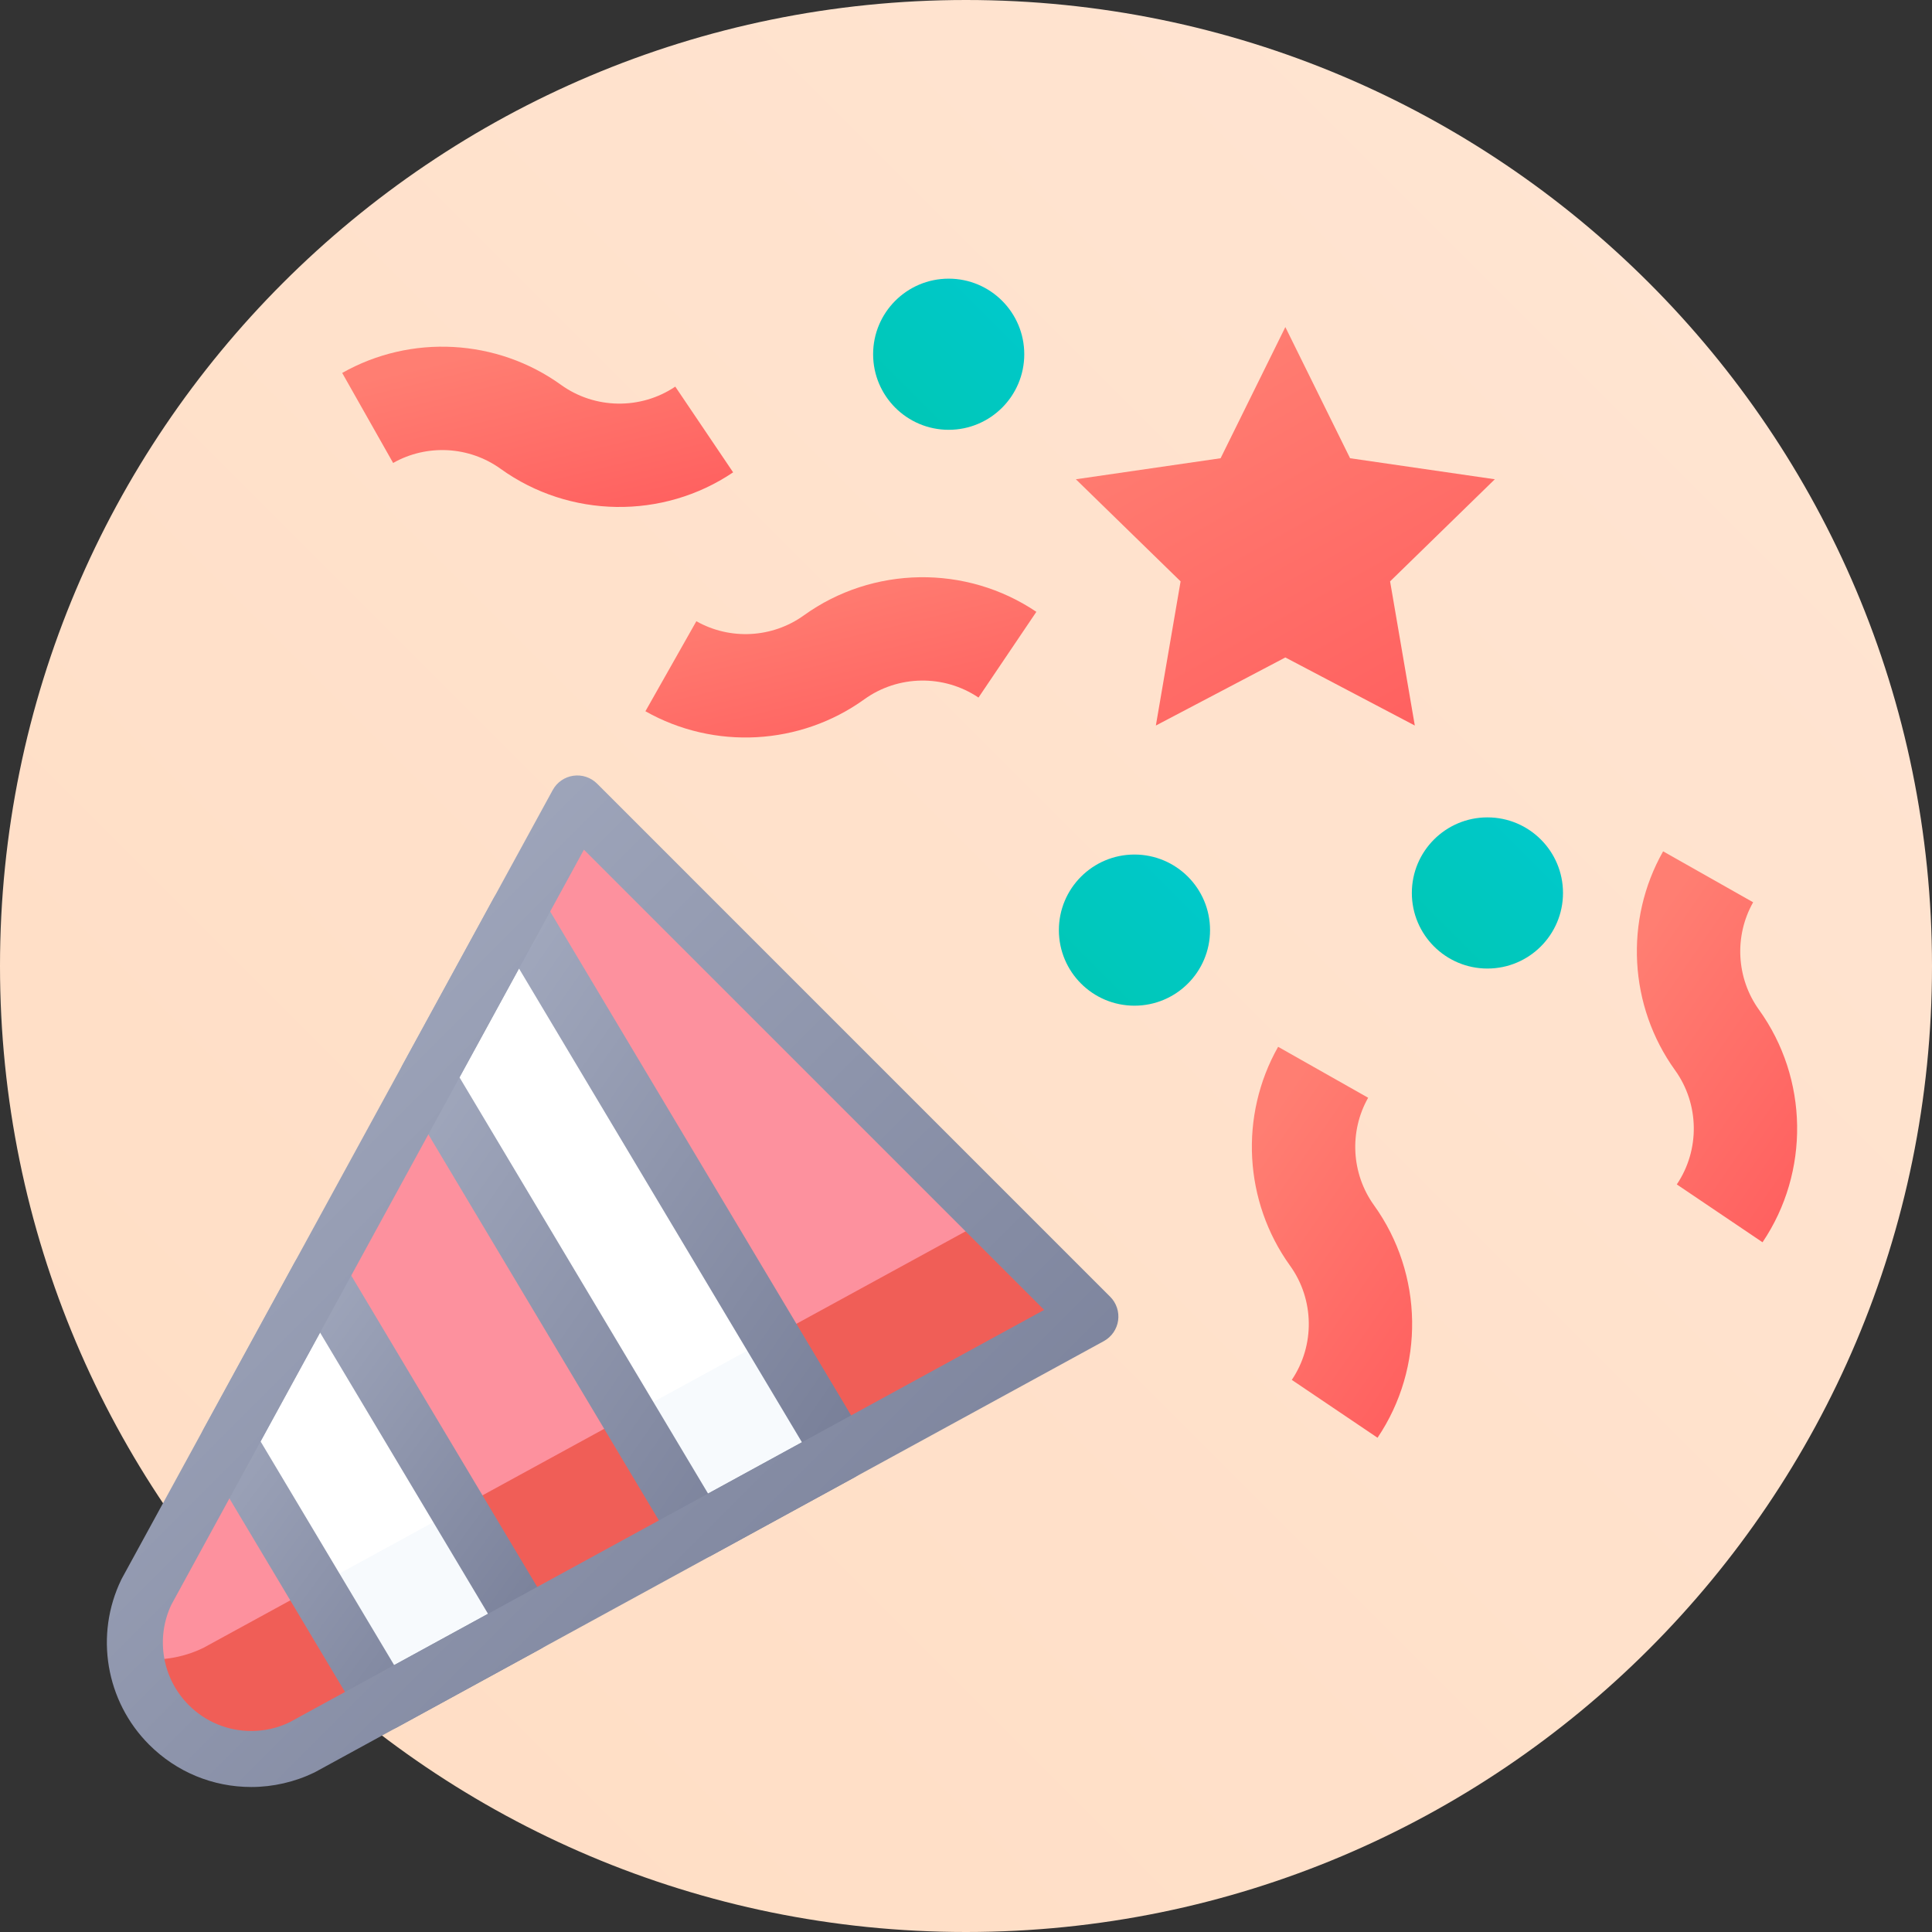 <svg width="120" height="120" viewBox="0 0 120 120" fill="none" xmlns="http://www.w3.org/2000/svg">
<rect x="0" y="0" width="120" height="120" fill="#333333" stroke="none"/>
<path fill-rule="evenodd" clip-rule="evenodd" d="M60 120C93.137 120 120 93.137 120 60C120 26.863 93.137 0 60 0C26.863 0 0 26.863 0 60C0 93.137 26.863 120 60 120Z" fill="url(#paint0_linear)"/>
<path fill-rule="evenodd" clip-rule="evenodd" d="M67.726 81.773L18.761 108.531C15.989 109.873 12.672 109.314 10.494 107.136C8.317 104.959 7.757 101.641 9.099 98.87L35.857 49.904L67.726 81.773Z" fill="#FD919E"/>
<path fill-rule="evenodd" clip-rule="evenodd" d="M61.565 75.612L12.626 102.355C11.296 102.999 9.842 103.201 8.448 103.001C8.657 104.531 9.35 105.991 10.494 107.136C12.672 109.313 15.989 109.873 18.761 108.531L67.726 81.773L61.565 75.612Z" fill="#F05E57"/>
<path fill-rule="evenodd" clip-rule="evenodd" d="M43.344 95.097L52.229 90.242L32.169 56.652L26.539 66.956L43.344 95.097Z" fill="white"/>
<path fill-rule="evenodd" clip-rule="evenodd" d="M23.847 105.751L32.732 100.896L19.813 79.264L14.182 89.568L23.847 105.751Z" fill="white"/>
<path fill-rule="evenodd" clip-rule="evenodd" d="M19.557 98.568L28.442 93.713L32.732 100.896L23.847 105.751L19.557 98.568Z" fill="#F7FAFD"/>
<path fill-rule="evenodd" clip-rule="evenodd" d="M39.054 87.913L47.939 83.058L52.229 90.242L43.344 95.097L39.054 87.913Z" fill="#F7FAFD"/>
<path fill-rule="evenodd" clip-rule="evenodd" d="M79.835 20.315L83.856 28.462L92.846 29.768L86.341 36.11L87.876 45.064L79.835 40.836L71.793 45.064L73.329 36.11L66.824 29.768L75.814 28.462L79.835 20.315Z" fill="url(#paint1_linear)"/>
<path fill-rule="evenodd" clip-rule="evenodd" d="M109.474 77.16L104.149 73.566C105.596 71.422 105.552 68.572 104.041 66.474C101.172 62.489 100.881 57.152 103.299 52.878L108.891 56.042C107.703 58.141 107.846 60.763 109.255 62.72C112.331 66.993 112.419 72.796 109.474 77.16Z" fill="url(#paint2_linear)"/>
<path fill-rule="evenodd" clip-rule="evenodd" d="M85.561 89.301L80.236 85.707C81.682 83.563 81.639 80.713 80.128 78.615C77.259 74.629 76.968 69.293 79.386 65.019L84.978 68.183C83.79 70.282 83.933 72.903 85.342 74.861C88.418 79.134 88.506 84.936 85.561 89.301Z" fill="url(#paint3_linear)"/>
<path fill-rule="evenodd" clip-rule="evenodd" d="M64.37 38.002L60.776 43.327C58.632 41.881 55.782 41.924 53.684 43.435C49.699 46.304 44.362 46.595 40.088 44.177L43.252 38.585C45.351 39.773 47.973 39.63 49.93 38.221C54.203 35.145 60.006 35.057 64.37 38.002Z" fill="url(#paint4_linear)"/>
<path fill-rule="evenodd" clip-rule="evenodd" d="M45.536 29.338L41.942 24.013C39.798 25.46 36.948 25.417 34.849 23.906C30.865 21.037 25.528 20.745 21.254 23.164L24.418 28.755C26.517 27.567 29.139 27.711 31.096 29.12C35.369 32.196 41.172 32.284 45.536 29.338Z" fill="url(#paint5_linear)"/>
<path fill-rule="evenodd" clip-rule="evenodd" d="M58.925 26.696C61.517 26.696 63.619 24.594 63.619 22.002C63.619 19.409 61.517 17.308 58.925 17.308C56.332 17.308 54.231 19.409 54.231 22.002C54.231 24.594 56.332 26.696 58.925 26.696Z" fill="url(#paint6_linear)"/>
<path fill-rule="evenodd" clip-rule="evenodd" d="M92.387 60.158C94.979 60.158 97.081 58.056 97.081 55.463C97.081 52.871 94.979 50.769 92.387 50.769C89.794 50.769 87.692 52.871 87.692 55.463C87.692 58.056 89.794 60.158 92.387 60.158Z" fill="url(#paint7_linear)"/>
<path fill-rule="evenodd" clip-rule="evenodd" d="M70.463 62.465C73.056 62.465 75.158 60.364 75.158 57.771C75.158 55.179 73.056 53.077 70.463 53.077C67.871 53.077 65.769 55.179 65.769 57.771C65.769 60.364 67.871 62.465 70.463 62.465Z" fill="url(#paint8_linear)"/>
<path fill-rule="evenodd" clip-rule="evenodd" d="M41.851 95.988C42.176 96.532 42.752 96.836 43.346 96.836C43.628 96.836 43.914 96.767 44.178 96.623L53.063 91.768C53.478 91.541 53.783 91.155 53.907 90.699C54.031 90.243 53.965 89.756 53.722 89.35L33.662 55.76C33.342 55.224 32.768 54.903 32.136 54.913C31.512 54.925 30.942 55.27 30.643 55.818L25.012 66.122C24.717 66.662 24.73 67.319 25.046 67.847L41.851 95.988ZM43.979 92.768L28.541 66.918L32.236 60.156L49.81 89.582L43.979 92.768Z" fill="url(#paint9_linear)"/>
<path fill-rule="evenodd" clip-rule="evenodd" d="M22.354 106.643C22.679 107.187 23.255 107.491 23.849 107.491C24.131 107.491 24.417 107.422 24.681 107.278L33.565 102.423C33.98 102.196 34.285 101.81 34.409 101.354C34.534 100.898 34.467 100.41 34.225 100.005L21.306 78.372C20.986 77.836 20.409 77.505 19.779 77.525C19.156 77.537 18.586 77.882 18.287 78.43L12.656 88.734C12.361 89.274 12.373 89.931 12.689 90.459L22.354 106.643ZM24.482 103.423L16.185 89.53L19.88 82.768L30.312 100.237L24.482 103.423Z" fill="url(#paint10_linear)"/>
<path fill-rule="evenodd" clip-rule="evenodd" d="M9.264 108.366C10.959 110.06 13.213 110.994 15.61 110.994C16.955 110.994 18.307 110.683 19.518 110.097C19.544 110.084 19.57 110.071 19.595 110.057L68.56 83.3C69.041 83.037 69.37 82.563 69.448 82.021C69.525 81.478 69.343 80.931 68.956 80.544L37.087 48.674C36.699 48.287 36.152 48.104 35.61 48.183C35.068 48.261 34.593 48.59 34.331 49.07L7.573 98.036C7.559 98.061 7.546 98.086 7.534 98.112C5.87 101.546 6.566 105.667 9.264 108.366ZM11.724 105.906C10.081 104.263 9.651 101.759 10.647 99.663L36.269 52.776L64.854 81.361L17.967 106.983C17.224 107.336 16.431 107.515 15.61 107.515C14.142 107.515 12.761 106.944 11.724 105.906Z" fill="url(#paint11_linear)"/>
<defs>
<linearGradient id="paint0_linear" x1="60" y1="180" x2="180" y2="60" gradientUnits="userSpaceOnUse">
<stop stop-color="#FFDDC3"/>
<stop offset="1" stop-color="#FFE5D3"/>
</linearGradient>
<linearGradient id="paint1_linear" x1="64.373" y1="27.668" x2="78.716" y2="53.049" gradientUnits="userSpaceOnUse">
<stop stop-color="#FF7E72"/>
<stop offset="1" stop-color="#FF5E5E"/>
</linearGradient>
<linearGradient id="paint2_linear" x1="100.731" y1="60.092" x2="116.089" y2="70.689" gradientUnits="userSpaceOnUse">
<stop stop-color="#FF7E72"/>
<stop offset="1" stop-color="#FF5E5E"/>
</linearGradient>
<linearGradient id="paint3_linear" x1="76.817" y1="72.233" x2="92.176" y2="82.831" gradientUnits="userSpaceOnUse">
<stop stop-color="#FF7E72"/>
<stop offset="1" stop-color="#FF5E5E"/>
</linearGradient>
<linearGradient id="paint4_linear" x1="37.801" y1="38.81" x2="40.899" y2="51.526" gradientUnits="userSpaceOnUse">
<stop stop-color="#FF7E72"/>
<stop offset="1" stop-color="#FF5E5E"/>
</linearGradient>
<linearGradient id="paint5_linear" x1="18.967" y1="24.491" x2="22.065" y2="37.207" gradientUnits="userSpaceOnUse">
<stop stop-color="#FF7E72"/>
<stop offset="1" stop-color="#FF5E5E"/>
</linearGradient>
<linearGradient id="paint6_linear" x1="58.925" y1="31.39" x2="68.313" y2="22.002" gradientUnits="userSpaceOnUse">
<stop stop-color="#00C7B2"/>
<stop offset="1" stop-color="#00C9CF"/>
</linearGradient>
<linearGradient id="paint7_linear" x1="92.387" y1="64.852" x2="101.775" y2="55.463" gradientUnits="userSpaceOnUse">
<stop stop-color="#00C7B2"/>
<stop offset="1" stop-color="#00C9CF"/>
</linearGradient>
<linearGradient id="paint8_linear" x1="70.463" y1="67.159" x2="79.852" y2="57.771" gradientUnits="userSpaceOnUse">
<stop stop-color="#00C7B2"/>
<stop offset="1" stop-color="#00C9CF"/>
</linearGradient>
<linearGradient id="paint9_linear" x1="10.215" y1="75.874" x2="49.524" y2="103.224" gradientUnits="userSpaceOnUse">
<stop stop-color="#AAB1C5"/>
<stop offset="1" stop-color="#727993"/>
</linearGradient>
<linearGradient id="paint10_linear" x1="1.429" y1="92.507" x2="30.03" y2="113.531" gradientUnits="userSpaceOnUse">
<stop stop-color="#AAB1C5"/>
<stop offset="1" stop-color="#727993"/>
</linearGradient>
<linearGradient id="paint11_linear" x1="-24.776" y1="79.579" x2="38.053" y2="142.407" gradientUnits="userSpaceOnUse">
<stop stop-color="#AAB1C5"/>
<stop offset="1" stop-color="#727993"/>
</linearGradient>
</defs>
</svg>
